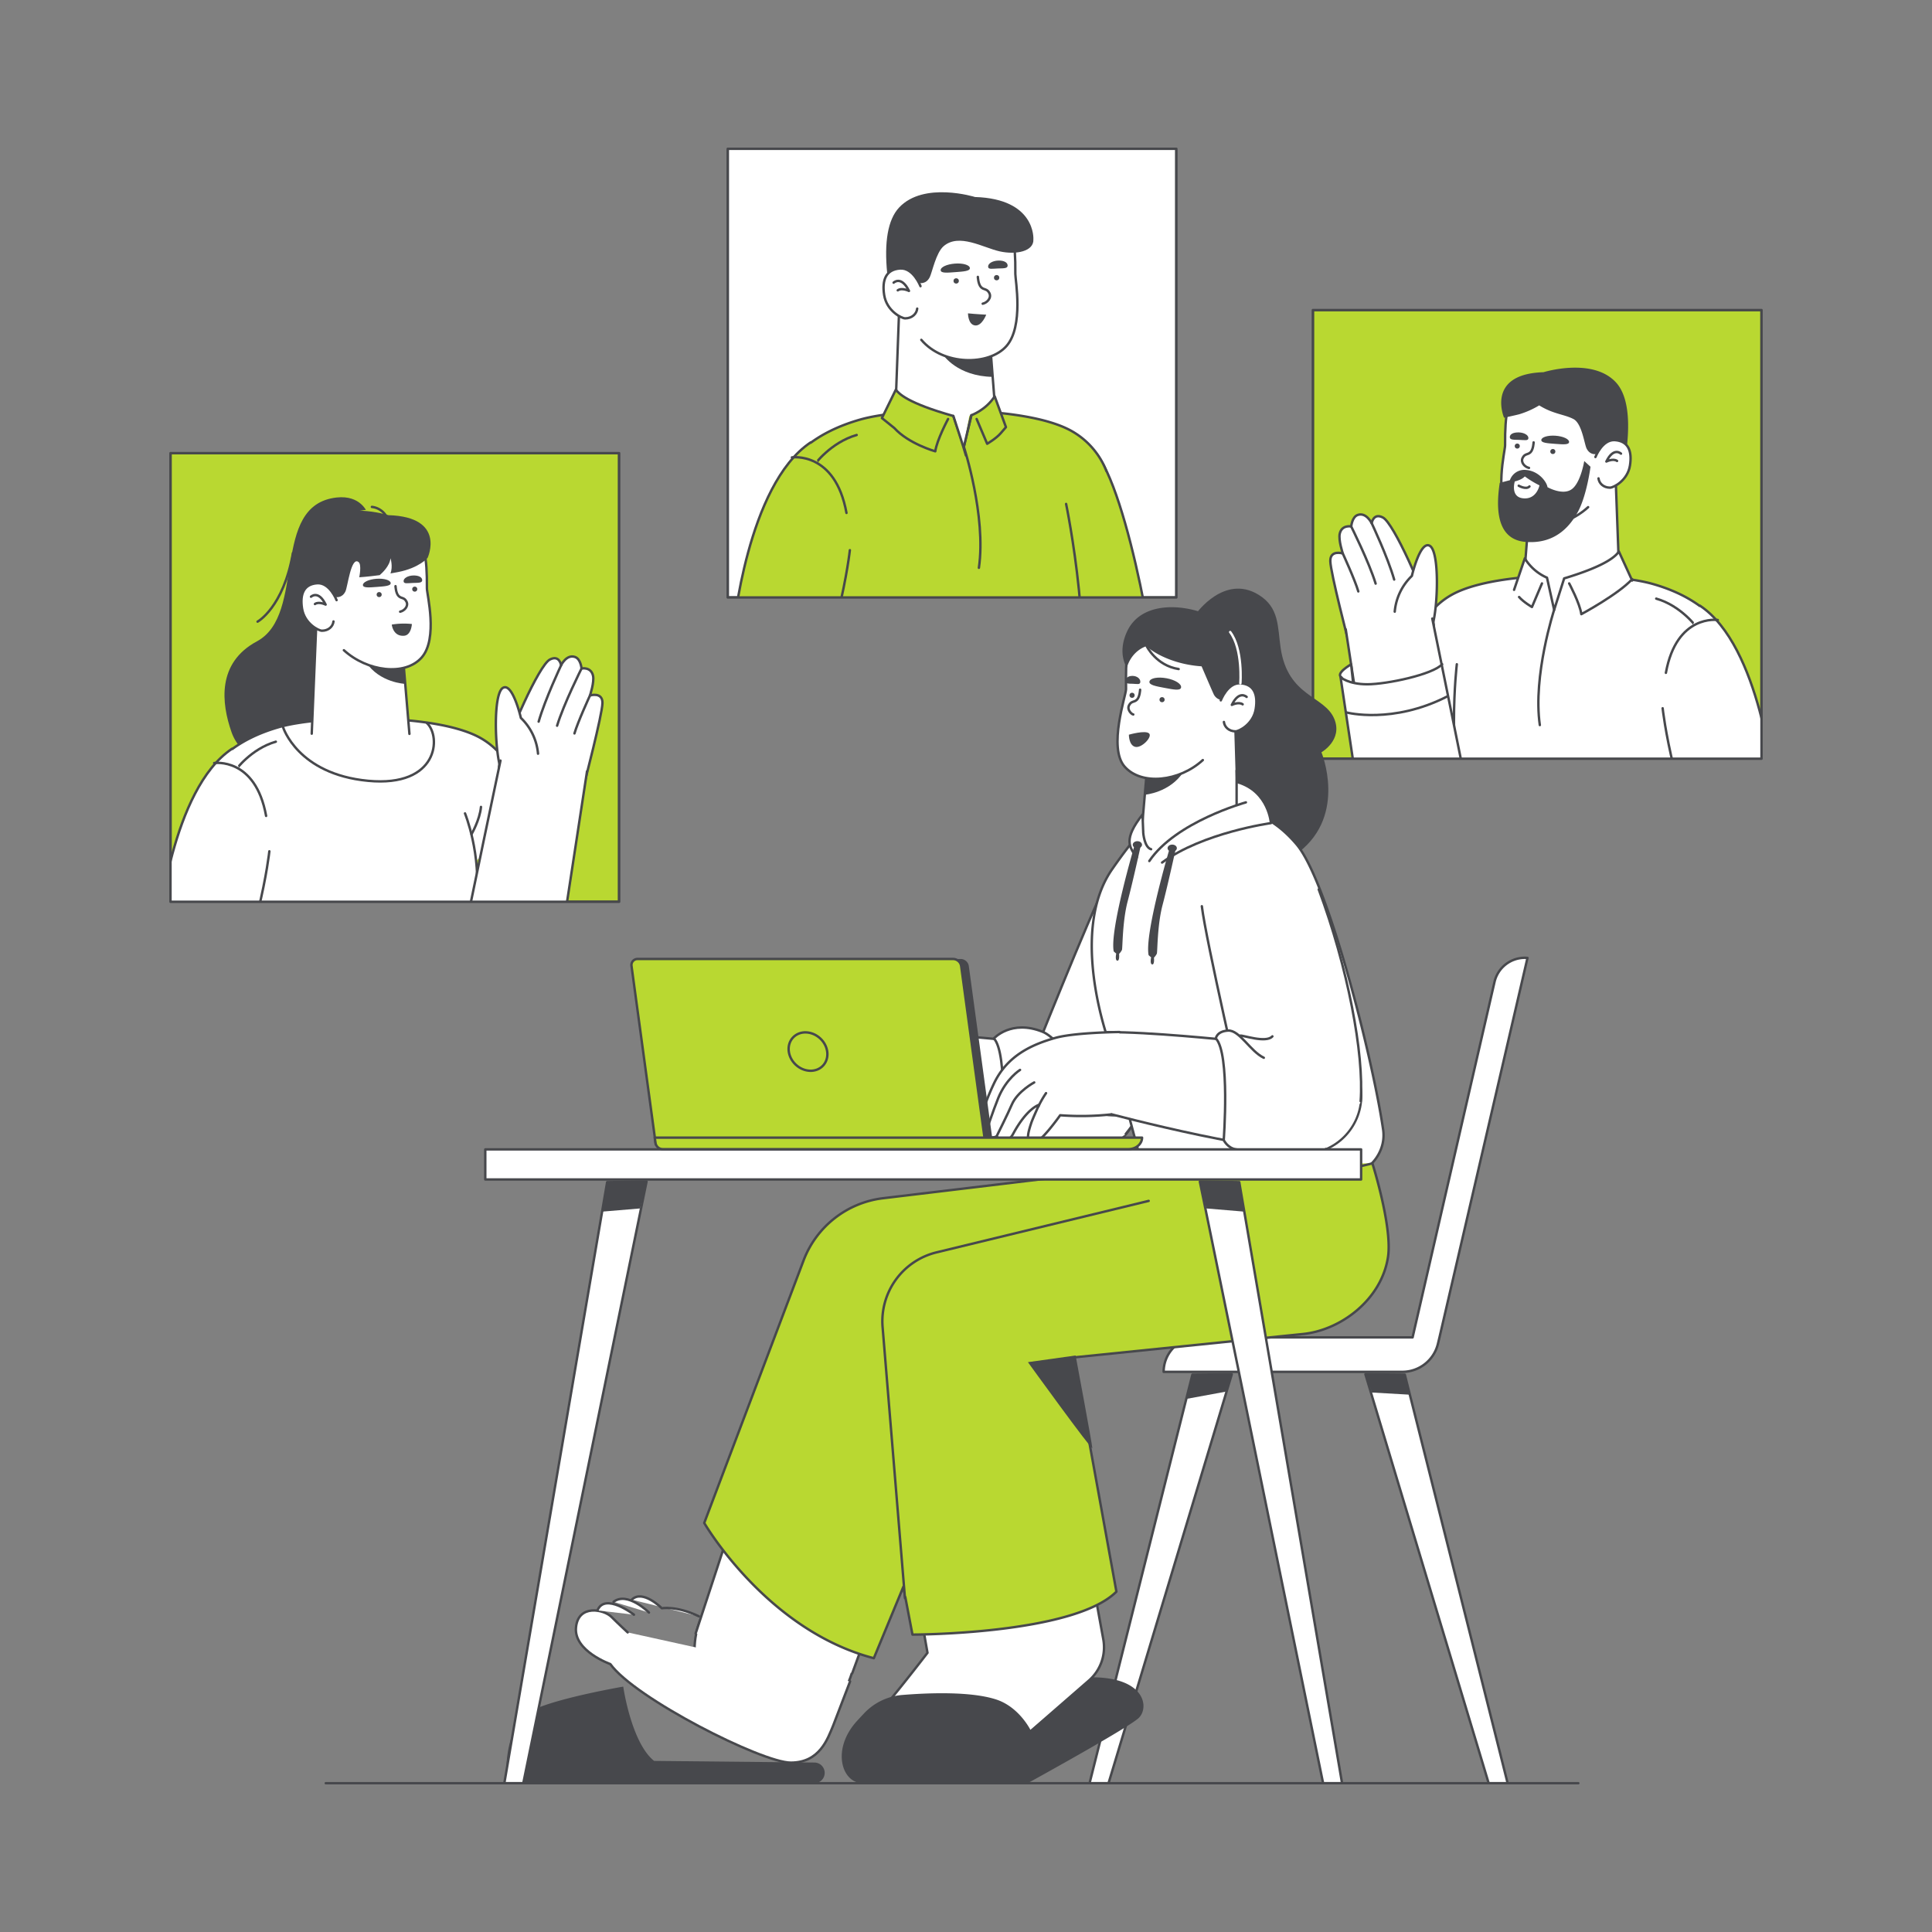 <svg id="Layer_1" data-name="Layer 1" xmlns="http://www.w3.org/2000/svg" xmlns:xlink="http://www.w3.org/1999/xlink" viewBox="0 0 1600 1600"><rect x="0" y="0" width="1600" height="1600" fill="#808080" stroke="none"/><defs><style>.cls-1,.cls-2{fill:#B9D831;}.cls-1,.cls-13,.cls-5,.cls-6,.cls-8{stroke:#47484C;}.cls-1,.cls-11,.cls-13,.cls-15,.cls-5,.cls-6,.cls-8{stroke-linecap:round;stroke-linejoin:round;}.cls-1,.cls-11,.cls-15,.cls-5,.cls-6{stroke-width:2px;}.cls-3{clip-path:url(#clip-path);}.cls-13,.cls-4,.cls-6,.cls-8{fill:#fff;}.cls-11,.cls-5,.cls-9{fill:none;}.cls-15,.cls-7{fill:#47484C;}.cls-8{stroke-width:2.26px;}.cls-10{clip-path:url(#clip-path-2);}.cls-11{stroke:#B9D831;}.cls-12{clip-path:url(#clip-path-3);}.cls-13{stroke-width:1.85px;}.cls-14{fill:#47484C;}.cls-15{stroke:#fff;}</style><clipPath id="clip-path"><rect class="cls-1" x="1087.26" y="256.78" width="371.56" height="371.56" transform="translate(2546.07 885.11) rotate(180)"/></clipPath><clipPath id="clip-path-2"><rect class="cls-1" x="141.19" y="375.26" width="371.56" height="371.56"/></clipPath><clipPath id="clip-path-3"><rect class="cls-1" x="602.67" y="123.22" width="371.56" height="371.56" transform="translate(1576.89 618) rotate(180)"/></clipPath></defs><title>Online Business Meeting</title><rect class="cls-2" x="1087.26" y="256.78" width="371.56" height="371.56" transform="translate(2546.07 885.11) rotate(180)"/><g class="cls-3"><rect class="cls-1" x="1087.26" y="256.78" width="371.56" height="371.56" transform="translate(2546.07 885.11) rotate(180)"/><path class="cls-4" d="M1215.64,555.13s-13.76,33.74-9.31,72.71c1.77,15.49,20.19,53.59,20.19,53.59l16.15,70.15s25.28,9,43.49,11.41c67.18,8.9,123.45-12.4,123.45-12.4L1388,677.54l12.57-102.88Z"/><path class="cls-4" d="M1402.16,501.3s29.16,48.6,16.66,84.71-193.68,85.5-215.89,57.73-23-66.06-25.74-78.56-7-51.39,20.83-62.5C1216.79,495.17,1363.28,463.8,1402.16,501.3Z"/><path class="cls-5" d="M1206.48,550.11S1197,629.52,1216,690c5.39,17.17,26,61.62,26,61.62"/><polyline class="cls-5" points="1408.87 750.59 1387.21 677.54 1399.78 574.66"/><path class="cls-6" d="M1174.82,524a62,62,0,0,1,28.81-32.16c37.12-19.49,130.14-18.22,165.21-8.2s53.78,27.84,64.58,47.48"/><path class="cls-5" d="M1405,519.33s-12.77-17.68-33.39-23.57"/><path class="cls-7" d="M1469,651.16l-16,21.36s1.22-33.14,11.53-51.55Z"/><path class="cls-7" d="M1525,701.86s-17.92-.86-22.83-21-9.82-52.54-9.82-52.54.49,70.71,17.18,95.26Z"/><path class="cls-6" d="M1376.93,586.55s8.88,81.78,49,152.75c10.9,19.31,43.33,26.52,62,10.8C1505,735.74,1589.3,605.45,1589.3,605.45l-41.51-55.68-79,100.17S1458,535,1407.89,501.65"/><path class="cls-6" d="M1546.32,551.73c24.73-12.77,83.4-32.32,92.82-29,8.58,3.06,2.88,10.1,2.88,10.1s9.88-3.06,12.86,3.9c2,4.6-3.39,10.37-3.39,10.37s6.49,4.67,2,11.08c-3.15,4.51-13.77,9.19-13.77,9.19s9.51,5.54,2.35,11.9-59.91,34.3-59.91,34.3"/><path class="cls-6" d="M1545.83,552.72c7.86-13.26,40.86-45.62,49.9-42.7,8.74,2.81-8.35,27.76-8.35,27.76a46.76,46.76,0,0,1-12.21,30.48"/><path class="cls-6" d="M1642,532.86s-29.63,9.18-46.93,17.82"/><path class="cls-5" d="M1422.62,513.44s-34.14-5.11-43,43.78"/><circle class="cls-6" cx="1151.91" cy="520.73" r="35.57"/><path class="cls-6" d="M1186.74,516.62c-7.3-26.86-32.57-83.31-41.41-88-8-4.26-9.38,4.7-9.38,4.7s-4.42-9.35-11.57-6.84c-4.72,1.66-5.35,9.51-5.35,9.51s-7.82-1.62-9.52,6c-1.19,5.37,2.54,16.36,2.54,16.36s-10.51-3.26-10.35,6.31S1116.92,532,1116.92,532"/><path class="cls-6" d="M1186.34,517.65c4.46-14.76,6-60.95-2.27-65.64-8-4.54-14.81,24.92-14.81,24.92a46.78,46.78,0,0,0-14.2,29.61"/><path class="cls-6" d="M1136,433.34s13.26,28,18.59,46.63"/><path class="cls-6" d="M1119,436s14.68,29.21,20.24,47.32"/><path class="cls-6" d="M1112.05,458.39s10.18,22.1,12.84,31.4"/><path class="cls-6" d="M1186.15,512.26S1213.27,645,1219.27,675.8l-79.63,9.67L1114.5,521.19"/><circle class="cls-8" cx="1175.46" cy="686.69" r="45.39"/><path class="cls-6" d="M1111.07,561.07c-5.63-3.26,7.86-10.89,7.86-10.89l1.92,17.71"/><path class="cls-6" d="M1194.33,550.11c-7.8,8.5-45.63,16.54-61.92,16.59-16,0-22.23-5.92-22.23-5.92l19.22,128"/><path class="cls-6" d="M1115.52,590.11s37.63,9.78,83-13.33"/><path class="cls-6" d="M1262.18,477.81l4.19-53.39s44.23-38.37,56.1-39.07,15.71,15.36,15.71,15.36l2.82,75.92s-8.3,9.48-17.78,13.63"/><circle class="cls-9" cx="1301.74" cy="467.71" r="38.55"/><path class="cls-6" d="M1315.22,420c-19.32,17.69-50.72,21.63-64.45,6s-4.28-52.53-4.32-57.19c-.23-27.24,2.63-36.87,9.34-45,16.29-19.78,68.89-17,82.39,9.08,12.31,23.77-2.79,63.78-2.79,63.78"/><path class="cls-7" d="M1276.44,364.37c-.18,2.42,5.16,2.74,11.51,3.21s11.32.93,11.5-1.49-4.82-4.77-11.18-5.24S1276.62,362,1276.44,364.37Z"/><path class="cls-7" d="M1250.35,361.92c-.08,2.48,3.2,2.23,7.64,2.36s7.7,1,7.78-1.45-3.47-4.59-7.91-4.72S1250.42,359.45,1250.35,361.92Z"/><path class="cls-6" d="M1270.08,366.37s-.23,5.82-2.56,8.14-4.65.94-6.52,4.66,1.72,7.59,5.25,8.33"/><circle class="cls-7" cx="1285.99" cy="373.92" r="2.09"/><circle class="cls-7" cx="1256.53" cy="369.42" r="2.09"/><path class="cls-7" d="M1347.5,368.34S1332,355.08,1322.13,376c0,0-5.24,1.31-8.18-4.58-1.87-3.72-3.85-20.74-10.89-24.39-7.69-4-16.58-4-28.36-11.31a72.1,72.1,0,0,1-16.44,7.33c-3,.81-12.67,2.89-12.67,2.89s-15.45-36.22,32.68-37.7c0,0,40.4-12.6,59.9,8.35C1347,326.06,1350,343.87,1347.5,368.34Z"/><path class="cls-6" d="M1321.26,378.48s5.58-14.66,16.06-14c11.17.74,14.43,9.08,12.56,21-2,12.55-13.72,18.38-16.52,18.38-5.35,0-9.08-3.49-9.54-7.68"/><path class="cls-6" d="M1342.44,375.69s-6.06-5.82-12.11,6.52c0,0,5.59-2.8,8.85-.47"/><path class="cls-7" d="M1242,399.89l8.44-2.22a12.63,12.63,0,0,1,13.48-8.45c10.67.89,17.19,10.22,17.63,14.22,0,0,12.45,7.11,20,1.78S1312,381.81,1312,381.81l5.19,4.74S1314,411.67,1306,425.22c-4.45,7.56-16,25.78-42.67,23.56S1239.81,415,1242,399.89Z"/><path class="cls-4" d="M1254.48,398.7s5.63-1.18,8.3-4.15a81,81,0,0,0,12.15,7.41s-2.38,12.15-13.93,10.67C1250.65,411.3,1254.48,398.7,1254.48,398.7Z"/><path class="cls-6" d="M1257.74,402.26s6.22,3.55,8.89.59"/><path class="cls-6" d="M1253.89,488.48l8.89-26.07a40.6,40.6,0,0,0,18.37,16l5.92,26.66,8.3-26.07c36.44-11,43-19,45.33-22.22l11,24"/><path class="cls-6" d="M1299.52,483.15s8.89,16.59,10.07,25.48c0,0,30.82-16.59,42.08-29"/><path class="cls-6" d="M1277,483.15l-8.3,19.55s-7.11-4.15-10.66-8.29"/><path class="cls-5" d="M1287.07,505.07s-17.77,54.52-11.85,95.41"/></g><rect class="cls-5" x="1087.26" y="256.78" width="371.56" height="371.56" transform="translate(2546.07 885.11) rotate(180)"/><rect class="cls-2" x="141.19" y="375.26" width="371.56" height="371.56"/><g class="cls-10"><rect class="cls-1" x="141.19" y="375.26" width="371.56" height="371.56"/><path class="cls-7" d="M304.08,424.35s-5.33-14.56-25.31-12.34c-55.55,6.17-24.51,96.82-66,119.12-33.33,17.9-29.44,51.3-21,75.3,15.44,43.82,105,43.45,94.44-51.84-9.26-83.94-17.28-114.81,1.85-116S304.08,424.35,304.08,424.35Z"/><path class="cls-5" d="M213.3,514.82s21.33-11.56,29.33-56.89"/><path class="cls-11" d="M259.64,481.6s.05-29.69,11.57-43.51,33.56-15,33.56-15"/><path class="cls-4" d="M384.36,673.62s13.76,33.73,9.31,72.71c-1.77,15.48-20.19,53.58-20.19,53.58l-16.15,70.15s-25.28,9-43.49,11.41c-67.18,8.91-123.45-12.39-123.45-12.39L212.05,796,199.48,693.15Z"/><path class="cls-4" d="M197.84,619.78s-29.16,48.61-16.66,84.71,168,59.72,190.25,31.94,48.61-40.27,51.38-52.77,6.95-51.38-20.83-62.49C383.21,613.66,236.72,582.28,197.84,619.78Z"/><path class="cls-5" d="M385.1,673.62s13.76,33.73,9.3,72.71c-1.77,15.48-20.18,53.58-20.18,53.58l-16.15,70.15"/><polyline class="cls-5" points="191.13 869.08 212.79 796.02 200.22 693.15"/><path class="cls-6" d="M425.18,642.48a62,62,0,0,0-28.81-32.16c-37.12-19.49-130.14-18.23-165.21-8.21S177.38,630,166.58,649.6"/><path class="cls-5" d="M195.05,637.81s12.77-17.67,33.39-23.57"/><path class="cls-5" d="M390.48,690.84s6.87-11.78,7.85-22.59"/><path class="cls-7" d="M131,769.65l16,21.36s-1.22-33.15-11.53-51.56Z"/><path class="cls-7" d="M75,820.35s17.92-.86,22.83-21,9.82-52.53,9.82-52.53-.49,70.7-17.18,95.25Z"/><path class="cls-5" d="M234.41,602.19s12,38.88,70.36,44.44,60.8-36.73,48.76-47.84"/><path class="cls-6" d="M223.07,705s-8.88,81.78-49,152.74c-10.9,19.31-43.33,26.52-62,10.81C95.05,854.22,10.7,723.93,10.7,723.93l41.51-55.68,79,100.17s10.8-114.9,60.89-148.28"/><path class="cls-6" d="M53.68,670.22c-24.73-12.78-83.4-32.32-92.82-29-8.58,3-2.88,10.09-2.88,10.09s-9.88-3.06-12.86,3.9c-2,4.6,3.39,10.37,3.39,10.37s-6.49,4.67-2,11.08c3.15,4.51,13.77,9.19,13.77,9.19s-9.51,5.54-2.35,11.9,59.91,34.31,59.91,34.31"/><path class="cls-6" d="M54.17,671.2c-7.86-13.26-40.86-45.62-49.9-42.7-8.74,2.82,8.35,27.77,8.35,27.77a46.76,46.76,0,0,0,12.21,30.48"/><path class="cls-6" d="M-42,651.34s29.63,9.18,46.93,17.82"/><path class="cls-5" d="M177.38,631.92s34.14-5.1,43,43.78"/><circle class="cls-6" cx="448.72" cy="638.35" r="35.57"/><path class="cls-6" d="M413.89,634.24c7.3-26.86,32.57-83.31,41.41-88,8.05-4.26,9.38,4.7,9.38,4.7s4.42-9.35,11.57-6.84c4.72,1.66,5.35,9.51,5.35,9.51s7.82-1.62,9.52,6c1.19,5.37-2.54,16.36-2.54,16.36s10.51-3.26,10.35,6.31-15.22,67.33-15.22,67.33"/><path class="cls-6" d="M414.29,635.26c-4.46-14.75-6-60.94,2.27-65.63,8-4.54,14.81,24.92,14.81,24.92a46.78,46.78,0,0,1,14.2,29.61"/><path class="cls-6" d="M464.68,551s-13.26,28-18.59,46.63"/><path class="cls-6" d="M481.6,553.63S466.92,582.84,461.36,601"/><path class="cls-6" d="M488.58,576s-10.18,22.1-12.84,31.4"/><path class="cls-6" d="M414.48,629.88S387.64,757.15,381.65,788L461,803.09l25.14-164.28"/><circle class="cls-6" cx="421.65" cy="795.97" r="40.17"/><path class="cls-6" d="M339.07,607.77l-5.44-64.86s-44.23-38.38-56.1-39.07-15.71,15.36-15.71,15.36l-3.66,88.41"/><path class="cls-7" d="M335.45,566.34s-21.24-.87-32.42-18.09l31.43-.81Z"/><circle class="cls-9" cx="299.48" cy="596.65" r="39.45"/><path class="cls-6" d="M284.78,538.48c19.32,17.69,50.72,21.63,64.45,6s4.28-52.53,4.32-57.19c.23-27.23-2.63-36.86-9.34-45-16.29-19.79-68.89-17-82.39,9.08-12.31,23.77,2.79,63.77,2.79,63.77"/><path class="cls-7" d="M323.56,482.86c.18,2.42-5.16,2.73-11.51,3.21s-11.32.93-11.5-1.49,4.82-4.78,11.18-5.25S323.38,480.43,323.56,482.86Z"/><path class="cls-7" d="M349.65,480.41c.08,2.47-3.2,2.22-7.64,2.36s-7.7,1-7.78-1.46,3.47-4.58,7.91-4.72S349.58,477.94,349.65,480.41Z"/><path class="cls-7" d="M324.45,517.25a62.07,62.07,0,0,1,16.66-.47s-.46,9.26-6.48,9.72C325.4,527.21,324.45,517.25,324.45,517.25Z"/><path class="cls-6" d="M327.55,485.44s.23,5.82,2.56,8.15,4.65.93,6.52,4.66-1.72,7.58-5.25,8.33"/><circle class="cls-7" cx="314.01" cy="492.41" r="2.09"/><circle class="cls-7" cx="343.47" cy="487.9" r="2.09"/><path class="cls-7" d="M252.5,486.83s15.47-13.26,25.37,7.61c0,0,5.24,1.31,8.18-4.59,1.87-3.72,4.67-29.3,10.89-24.39,2.78,2.2.57,12.61.57,12.61s6.85-.39,16.91-1.76c1.94-1.64,8.39-7.56,8.95-14,0,0,2.23,6.68,0,12.59,2-.34,4.09-.71,6.21-1.13,17.68-3.43,24.55-11.78,24.55-11.78s15.72-33.88-32.41-35.35c0,0-40.4-12.61-59.9,8.34C253,444.55,250.05,462.35,252.5,486.83Z"/><path class="cls-5" d="M320.26,428.15A15.93,15.93,0,0,0,308,419.8"/><path class="cls-6" d="M278.74,497s-5.58-14.67-16.06-14c-11.17.75-14.43,9.08-12.56,20.95,2,12.55,13.72,18.39,16.52,18.39,5.35,0,9.08-3.49,9.54-7.68"/><path class="cls-6" d="M257.56,494.17s6.06-5.81,12.11,6.52c0,0-5.59-2.79-8.85-.46"/></g><rect class="cls-5" x="141.19" y="375.26" width="371.56" height="371.56"/><rect class="cls-2" x="602.67" y="123.22" width="371.56" height="371.56" transform="translate(1576.89 618) rotate(180)"/><g class="cls-12"><rect class="cls-6" x="602.67" y="123.22" width="371.56" height="371.56" transform="translate(1576.89 618) rotate(180)"/><path class="cls-1" d="M873.28,422.61s14.45,35.45,9.77,76.39c-1.85,16.27-21.21,56.3-21.21,56.3l-17,73.7s-26.57,9.46-45.7,12c-70.58,9.36-129.7-13-129.7-13l22.76-76.75L679,443.13Z"/><path class="cls-1" d="M677.31,366.05S633.63,544.7,646.76,582.64s245.16,5.6,245.16,5.6,61.52-9.28,64.44-22.41-26.7-184.77-55.88-196.44C880.75,361.5,718.16,326.65,677.31,366.05Z"/><path class="cls-5" d="M882.9,417.33S909,542.94,889.11,606.45c-5.66,18-43.46,22.55-43.46,22.55"/><polyline class="cls-5" points="670.25 627.97 693.02 551.22 679.81 443.13"/><path class="cls-1" d="M916.17,389.89a65.17,65.17,0,0,0-30.28-33.79c-39-20.47-136.73-19.15-173.58-8.62s-56.5,29.26-67.85,49.89"/><path class="cls-6" d="M824.37,341.37,820,285.28S773.5,245,761,244.23s-16.51,16.14-16.51,16.14l-2.95,79.76a120.6,120.6,0,0,0,18,10"/><path class="cls-7" d="M781.25,294.06s11.52,17.58,40.93,18.05l-1.24-28.79Z"/><circle class="cls-9" cx="783.18" cy="336.74" r="41.19"/><path class="cls-6" d="M763,281.45c18.21,21.48,56.08,21.52,70.51,5.13s7.31-54.8,7.35-59.69c.25-28.62-2.76-38.73-9.81-47.29-17.11-20.79-72.38-17.86-86.57,9.53-12.93,25,2.94,67,2.94,67"/><path class="cls-7" d="M803.21,222c.19,2.55-5.42,2.88-12.1,3.38s-11.89,1-12.08-1.57,5.07-5,11.74-5.51S803,219.41,803.21,222Z"/><path class="cls-7" d="M834.48,219.85c.08,2.6-3.37,2.34-8,2.48s-8.09,1.07-8.17-1.53,3.65-4.82,8.31-5S834.4,217.25,834.48,219.85Z"/><path class="cls-6" d="M809.81,229.3s.25,6.12,2.69,8.56,4.89,1,6.85,4.89-1.81,8-5.51,8.76"/><circle class="cls-7" cx="791.87" cy="232.65" r="2.2"/><circle class="cls-7" cx="825.37" cy="229.97" r="2.2"/><path class="cls-7" d="M781.43,203.91c-6.3,5.45-9.49,21.72-11.44,25.63-3.09,6.19-8.6,4.81-8.6,4.81-10.4-21.92-26.65-8-26.65-8-2.58-25.72.49-44.42,9.8-54.43,20.48-22,62.94-8.77,62.94-8.77,50.56,1.55,48.32,35,48.32,35,.63,10-14.32,13.08-28,10S794.22,192.84,781.43,203.91Z"/><path class="cls-6" d="M762.31,237s-5.87-15.4-16.87-14.67c-11.74.78-15.17,9.54-13.21,22,2.07,13.19,14.42,19.32,17.36,19.32,5.63,0,9.54-3.67,10-8.07"/><path class="cls-6" d="M740.06,234.08s6.35-6.12,12.71,6.85c0,0-5.87-2.94-9.29-.49"/><path class="cls-7" d="M816.75,260.59s-8.3-.39-15.11-1.09c0,0,0,9.22,5.76,10S816.75,260.59,816.75,260.59Z"/><path class="cls-5" d="M674.38,385s13.41-18.57,35.08-24.76"/><path class="cls-7" d="M607.06,523.51,623.82,546s-1.29-34.83-12.12-54.17Z"/><path class="cls-7" d="M548.25,576.77s18.83-.9,24-22,10.32-55.2,10.32-55.2-.51,74.28-18,100.08Z"/><path class="cls-1" d="M703.82,455.62s-9.34,85.92-51.45,160.49c-11.46,20.28-45.53,27.85-65.14,11.35-17.92-15.09-106.54-152-106.54-152L524.3,417l83,105.24s11.35-120.72,64-155.8"/><path class="cls-6" d="M525.84,419c-26-13.43-87.62-34-97.52-30.44-9,3.21-3,10.6-3,10.6s-10.37-3.21-13.5,4.1c-2.07,4.83,3.56,10.9,3.56,10.9s-6.82,4.9-2.11,11.64c3.31,4.74,14.48,9.66,14.48,9.66s-10,5.82-2.47,12.5,62.93,36,62.93,36"/><path class="cls-6" d="M526.36,420.07c-8.25-13.93-42.93-47.92-52.43-44.86-9.18,3,8.78,29.17,8.78,29.17a49.07,49.07,0,0,0,12.83,32"/><path class="cls-6" d="M425.29,399.2s31.13,9.65,49.31,18.73"/><path class="cls-6" d="M415.35,414.2s33,9.38,51,17.94"/><path class="cls-6" d="M427.72,435.5s24.33,7.82,33.42,12.36"/><path class="cls-5" d="M655.81,378.8s35.87-5.36,45.21,46"/><path class="cls-1" d="M785.15,347s-9.34,17.43-10.59,26.77c0,0-22.11-6.23-33.94-19.3l-10.26-8.24,11.52-23.51c2.49,3.19,9.34,11,47.63,21.77L798.22,370l6.23-26.12s12.14-4.36,19.3-15.68l9.34,25.55-4.36,5.05c-3.73,4.36-11.21,8.71-11.21,8.71L808.81,347"/><path class="cls-5" d="M798.22,370s18.68,57.28,12.46,100.24"/><polygon class="cls-4" points="788.56 338.26 797.9 370.01 804.13 337.02 788.56 338.26"/><path class="cls-1" d="M789.51,344.47s8.55,25.86,10.42,32.7"/><line class="cls-1" x1="804.45" y1="343.89" x2="798.22" y2="370.01"/></g><rect class="cls-5" x="602.67" y="123.22" width="371.56" height="371.56" transform="translate(1576.89 618) rotate(180)"/><circle class="cls-13" cx="895.67" cy="908.14" r="48.26"/><path class="cls-4" d="M1003.69,775.18c-16.94,66.55-46.68,133.48-71.4,163.94-10.39,12.8-79.72-56.2-79.72-56.2s50.34-126.4,63.62-151.46"/><path class="cls-5" d="M852.57,882.92s50.34-126.4,63.62-151.46"/><path class="cls-5" d="M1003.69,775.18c-16.94,66.55-46.68,133.48-71.4,163.94"/><circle class="cls-9" cx="956.42" cy="761.36" r="48.26"/><path class="cls-6" d="M914.09,951.77c-39,8.17-180.86-29.86-180.86-29.86s-18-66.82-.1-67.07c33.66-.46,100.18,6.51,100.18,6.51"/><path class="cls-6" d="M893.06,877c-11.26-5.33-20.82-19-29.63-22.52C837.4,844,823.1,860,823.1,860c11.85,12.44,6.51,84.14,6.51,84.14s3,6.52,10.08,7.71,59.92,7.47,74.4-.12"/><circle class="cls-9" cx="737.91" cy="889.25" r="34.38"/><path class="cls-6" d="M743.27,854.67s-37.14.37-52.92,4.82c-19.28,5.43-39.89,14.46-51,37.78-3.08,6.45-9.2,20.19-10.7,30.56-1.45,10,3.89,10.2,3.89,10.2,1.15,6.27,8.89,3.18,8.89,3.18s8.14,8.26,13.79-2.22c11.62-21.5,21.43-24,21.43-24s-5.27,11.48-6.49,15.14c-2.64,8-5.08,16.6,2.11,16.44,5.79-.12,21.84-22.94,21.84-22.94a232,232,0,0,0,42-.67"/><path class="cls-6" d="M676.09,916.4a84.09,84.09,0,0,1,6.36-11.1"/><path class="cls-6" d="M641.44,941.21s9.63-19.28,12.61-26.3c4.73-11.13,18.61-18.48,18.61-18.48"/><path class="cls-6" d="M632.55,938s6.12-18.35,10.38-28.75c6.63-16.17,18-23.2,18-23.2"/><path class="cls-7" d="M990.93,507.74s23-32.2,51-15.41c17.78,10.67,16,26.67,18.67,44.45,6.08,40.59,36.44,39.11,44.44,58.66,7.13,17.44-10.67,27.56-10.67,27.56s21.34,51.55-18.66,82.67c-22.67,17.63-66.67,9.77-82.67-40C984,637.53,990.93,507.74,990.93,507.74Z"/><path class="cls-6" d="M1265,793.31l-72.88,314.24-1.26,5.25a30.35,30.35,0,0,1-29.52,23.3H963.68a28.54,28.54,0,0,1,28.55-28.55h177.62l67.84-294.34a25.78,25.78,0,0,1,25.1-20Q1263.87,793.22,1265,793.31Z"/><polygon class="cls-6" points="1163.4 1138.42 1248.56 1476.78 1232.85 1476.78 1130.78 1138.11 1163.4 1138.42"/><polygon class="cls-6" points="987.49 1138.42 902.33 1476.78 918.04 1476.78 1020.11 1138.11 987.49 1138.42"/><polygon class="cls-7" points="982.33 1158.55 1016.11 1152.33 1020.11 1138.11 987.49 1138.42 982.33 1158.55"/><polygon class="cls-7" points="1130.78 1138.11 1136.11 1153.22 1167.22 1155 1163.4 1138.42 1130.78 1138.11"/><circle class="cls-1" cx="1040.19" cy="950.19" r="97.02"/><path class="cls-6" d="M945.89,965.22s-24.29-91.57-29.33-107.55C910,837,890,764.51,921,719.89c19.39-27.88,25.21-31.63,25.21-31.63l19.41-16.58,57.53-1.2h.08a.35.35,0,0,0,.13,0c2,.36,25.89-.34,50.53,28.92,25.56,30.36,62.47,174.54,71.55,236,2.54,17.13-9.33,28-9.33,28"/><path class="cls-6" d="M1025.2,671.85l-2-66.19s-3.89-16.25-15.91-15.54-56.77,39.54-56.77,39.54l-5.06,59.11"/><path class="cls-7" d="M948.19,658.16s20.73-1.65,32-19.08l-30.39-.23Z"/><circle class="cls-9" cx="985.4" cy="676.82" r="38.81"/><path class="cls-14" d="M674.41,1476.78H419.57s-4.86-48.39,22.72-61.07c21.76-10,73.85-18.93,73.85-18.93s6.63,46.39,25.56,61.53l132.8,1.35a8.56,8.56,0,0,1,8.44,7.85h0A8.56,8.56,0,0,1,674.41,1476.78Z"/><circle class="cls-6" cx="641.74" cy="1366.35" r="66.55"/><path class="cls-6" d="M519.81,1351.89s-7.25-6.67-13.48-12.89-27.55-10.67-29.33,8.89,28.44,30.22,28.44,30.22c20.45,28.44,125.49,81.63,149.49,81.63s30.51-19.85,35-30.52L704,1392.48"/><path class="cls-6" d="M525,1337.22s-24-18.67-30.22-3.55"/><path class="cls-6" d="M537.44,1335.44s-17.77-17.77-29.33-8.89"/><path class="cls-6" d="M523.22,1324.78c8.89-8.89,24.89,7.11,24.89,7.11s12-2.22,30.67,6.66"/><path class="cls-6" d="M941.44,710.11c-6.21-8.69-11.43-14.87,4.75-35.56l.59,15.12s.89,12.14,6.52,13.62"/><path class="cls-6" d="M1025.3,647.89c25.48,7.7,27.26,33.78,27.26,33.78s-56.26,7.71-90.18,32.66"/><line class="cls-6" x1="1024.11" y1="666.55" x2="1024.11" y2="638.11"/><path class="cls-6" d="M1031.81,664.48s-58.07,16-80,48.59"/><ellipse class="cls-7" cx="970.78" cy="702.41" rx="3.85" ry="2.96"/><path class="cls-14" d="M968.7,702.41s-21,70.81-17.48,88.59a21.41,21.41,0,0,0,2.08,1.78s-1.19,5.63.89,5.92,1.48-5.63,1.48-5.63a13,13,0,0,0,2.37-3.26c.59-1.48.29-23.4,4.74-40.29s10.66-45.34,10.66-45.34S972.85,700.63,968.7,702.41Z"/><ellipse class="cls-7" cx="941.93" cy="699.59" rx="3.85" ry="2.96"/><path class="cls-14" d="M939.81,699.29s-21,70.82-17.48,88.6a21.41,21.41,0,0,0,2.08,1.78s-1.19,5.62.89,5.92,1.48-5.63,1.48-5.63a12.73,12.73,0,0,0,2.37-3.26c.59-1.48.29-23.41,4.74-40.29s10.67-45.34,10.67-45.34S944,697.52,939.81,699.29Z"/><polyline class="cls-6" points="705.82 1385.65 747.05 1272.88 795.82 1131.88 673.89 1055 576.11 1352.78"/><path class="cls-6" d="M720.73,1100.79l47.38,268s-32.32,42.09-43.26,53c-.17.18-1,1.61-1.18,1.78-27.77,28.1,111.11,26.52,111.11,26.52l67-58.35a36.51,36.51,0,0,0,11.93-34.09L869.3,1114.61"/><path class="cls-14" d="M853.44,1432.78s-9.33-19.11-28.44-25.34c-21.08-6.86-56.12-5.5-77.78-3.74a48.88,48.88,0,0,0-31.7,15.29c-2.3,2.44-4.42,4.72-5.88,6.33-21.4,23.54-12.49,51.46,4.84,51.46H851.07s83-45.63,91.86-53.93,5.92-33.18-37.34-33.78Z"/><path class="cls-7" d="M853.44,1433.22s4.45,13.48,3.26,19.41l32.74-49.48Z"/><path class="cls-1" d="M1136.56,963.44s16.71,52.73,12.92,77.58c-5.37,35.31-39.3,60.91-71.15,63.82l-188.94,19.3,35.17,194c-35.56,35.56-168.89,35.56-168.89,35.56l-7.56-39.56-24.44,59.11c-88.89-23.11-140.45-112-140.45-112l82.25-217.37a80.7,80.7,0,0,1,65.86-51.56l220-26.38S1050.78,985.67,1136.56,963.44Z"/><path class="cls-1" d="M749.44,1323.44l-18.51-224.36a58.73,58.73,0,0,1,45-62l175.34-42.55"/><path class="cls-7" d="M890.78,1122.55l-39.51,5.53s53.34,73.77,53.34,71.11S890.78,1122.55,890.78,1122.55Z"/><path class="cls-6" d="M996.13,629.46c-19.55,17.9-50.88,21.2-64.78,5.41s1.22-59.35,1.18-64.07c-.24-27.56.51-36.75,7.3-45,16.49-20,69.73-17.2,83.4,9.18,12.45,24.06-2.83,64.55-2.83,64.55"/><path class="cls-7" d="M951.92,564.45c-.54,2.87,5.55,3.91,12.78,5.27s12.87,2.51,13.41-.37S973.23,563,966,561.69,952.46,561.57,951.92,564.45Z"/><path class="cls-7" d="M932.2,563.84c-.08,2.6,2.52,2.32,6,2.43s6.09,1,6.17-1.6-2.71-4.81-6.23-4.92S932.28,561.23,932.2,563.84Z"/><path class="cls-6" d="M944.19,571.2s-.24,5.89-2.59,8.24-4.71.94-6.6,4.71,2.36,7.54,3.54,7.54"/><path class="cls-7" d="M951.67,607.44c-3-3-16.78,1-16.78,1s-.11,8.73,5.22,10.06S954.5,610.28,951.67,607.44Z"/><circle class="cls-7" cx="962.37" cy="579.44" r="2.12"/><circle class="cls-7" cx="937.54" cy="575.81" r="2.12"/><path class="cls-7" d="M995.11,551.83c-28.11-1.94-44.45-15-45.48-16.75,0,0-12,3.07-16.41,17.78,0,0-8.33-11.68.22-30,16.18-34.67,76.7-17.57,86.68,1.29,9.23,17.44,7.15,40.85,7.15,40.85l-15.92,14.71a8.61,8.61,0,0,1-6.32-5C1003,570.3,995.11,551.83,995.11,551.83Z"/><path class="cls-6" d="M1011,580s5.65-14.84,16.25-14.14c11.3.76,14.61,9.19,12.72,21.2-2,12.71-13.89,18.61-16.72,18.61-5.42,0-9.19-3.53-9.66-7.77"/><path class="cls-6" d="M1032.41,577.16s-6.12-5.89-12.25,6.6c0,0,5.66-2.83,8.95-.48"/><path class="cls-5" d="M949.63,535.08s7.81,16.14,26.48,19"/><path class="cls-15" d="M1027.23,565.85s2.21-28.18-8.45-42.41"/><circle class="cls-6" cx="921.74" cy="889.25" r="34.38"/><circle class="cls-13" cx="1079.1" cy="907.37" r="48.26"/><path class="cls-4" d="M1092.12,736.57c24,64.34,37.69,136.29,34.72,175.4-1.24,16.44-97.53-.77-97.53-.77s-30.64-132.56-34-160.71"/><path class="cls-5" d="M1029.31,911.2s-30.64-132.56-34-160.71"/><path class="cls-5" d="M1092.12,736.57c24,64.34,37.69,136.29,34.72,175.4"/><circle class="cls-9" cx="1045.4" cy="752.14" r="48.26"/><path class="cls-6" d="M1097.92,951.77c-39,8.17-180.86-29.86-180.86-29.86s-18-66.82-.1-67.07c33.66-.46,100.18,6.51,100.18,6.51"/><path class="cls-6" d="M1046.63,876c-11.26-5.34-20.15-23.12-29.63-22.52s-10.07,6.52-10.07,6.52c11.85,12.44,6.51,84.14,6.51,84.14s3,6.52,10.08,7.71,59.92,7.47,74.4-.12"/><path class="cls-6" d="M1027.07,857.67c1.78-.6,21.34,6.51,26.67.59"/><path class="cls-6" d="M927.1,854.67s-37.14.37-52.92,4.82c-19.28,5.43-39.89,14.46-51,37.78-3.08,6.45-9.2,20.19-10.7,30.56-1.45,10,3.89,10.2,3.89,10.2,1.15,6.27,8.89,3.18,8.89,3.18s8.14,8.26,13.79-2.22c11.62-21.5,21.43-24,21.43-24s-5.27,11.48-6.49,15.14c-2.64,8-5.08,16.6,2.11,16.44C861.9,946.42,878,923.6,878,923.6a232,232,0,0,0,42-.67"/><path class="cls-6" d="M859.92,916.4a84.09,84.09,0,0,1,6.36-11.1"/><path class="cls-6" d="M825.27,941.21s9.63-19.28,12.61-26.3c4.73-11.13,18.61-18.48,18.61-18.48"/><path class="cls-6" d="M816.38,938s6.12-18.35,10.38-28.75c6.63-16.17,18-23.2,18-23.2"/><rect class="cls-6" x="401.89" y="951.89" width="725.33" height="24.89"/><polygon class="cls-6" points="1026.29 979.01 1111.44 1476.78 1095.74 1476.78 993.67 978.55 1026.29 979.01"/><polygon class="cls-7" points="993.67 978.55 999 1000.78 1030.11 1003.4 1026.29 979.01 993.67 978.55"/><polygon class="cls-6" points="502.82 979.01 417.67 1476.78 433.37 1476.78 535.44 978.55 502.82 979.01"/><polygon class="cls-7" points="535.44 978.55 530.11 1000.78 499 1003.4 502.82 979.01 535.44 978.55"/><path class="cls-7" d="M822.44,947.7h-273L529.37,800a5,5,0,0,1,5-5.81H795.73a6.87,6.87,0,0,1,6.6,5.81Z"/><path class="cls-1" d="M816.08,947.7h-273L523,800a5,5,0,0,1,5-5.81H789.37A6.87,6.87,0,0,1,796,800Z"/><path class="cls-1" d="M934.49,951.68H548.8a6,6,0,0,1-5.9-5.06l-.69-4.49H945.8C945.8,947.4,940.74,951.68,934.49,951.68Z"/><ellipse class="cls-1" cx="669.15" cy="870.93" rx="14.86" ry="17.03" transform="translate(-424.07 765.33) rotate(-46.95)"/><line class="cls-6" x1="1307.11" y1="1476.78" x2="269.78" y2="1476.78"/></svg>